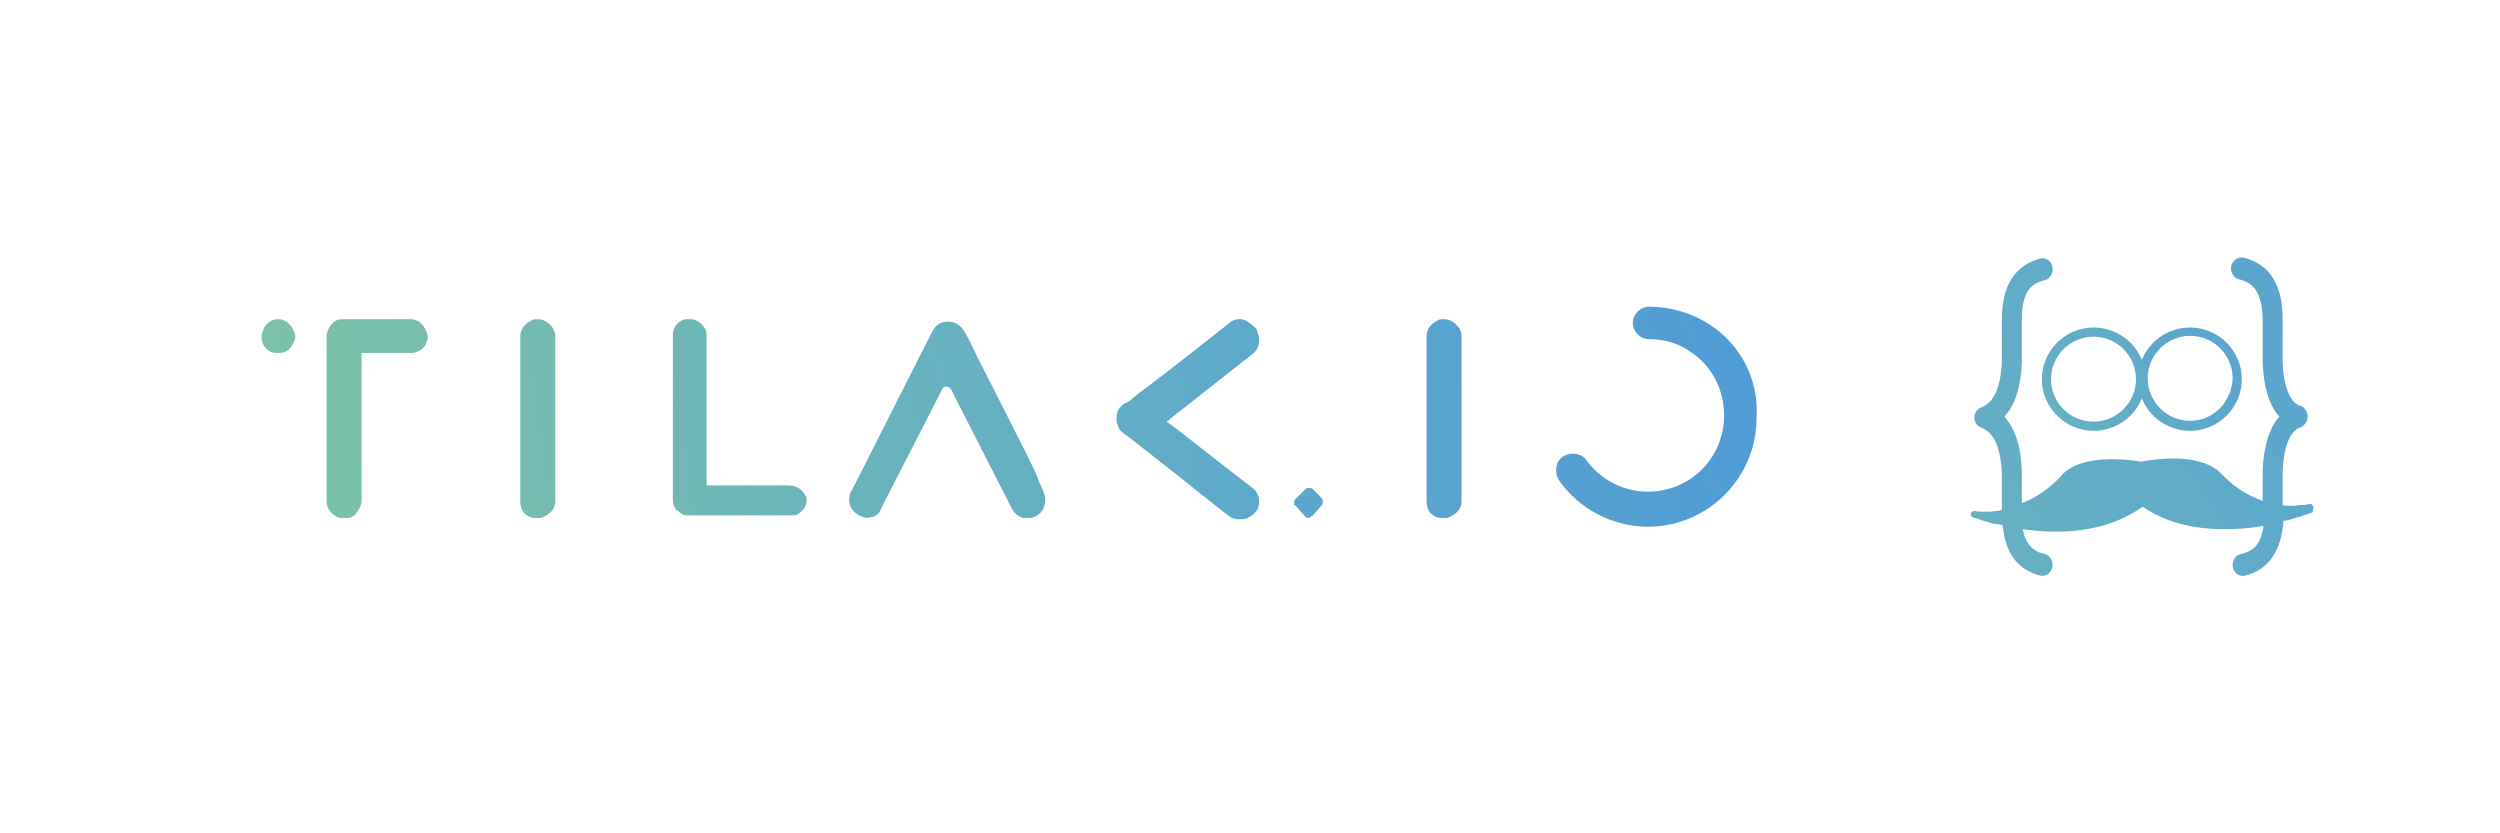 <?xml version="1.0" encoding="UTF-8" standalone="no"?>
<!-- Created with Inkscape (http://www.inkscape.org/) -->

<svg
   xmlns:dc="http://purl.org/dc/elements/1.1/"
   xmlns:cc="http://creativecommons.org/ns#"
   xmlns:rdf="http://www.w3.org/1999/02/22-rdf-syntax-ns#"
   xmlns:svg="http://www.w3.org/2000/svg"
   xmlns="http://www.w3.org/2000/svg"
   xmlns:xlink="http://www.w3.org/1999/xlink"
   xmlns:sodipodi="http://sodipodi.sourceforge.net/DTD/sodipodi-0.dtd"
   xmlns:inkscape="http://www.inkscape.org/namespaces/inkscape"
   width="30cm"
   height="10cm"
   viewBox="0 0 300 100"
   version="1.1"
   id="svg2235"
   inkscape:version="0.92.5 (2060ec1f9f, 2020-04-08)"
   sodipodi:docname="logo30-10_white.svg">
  <defs
     id="defs2229">
    <linearGradient
       inkscape:collect="always"
       xlink:href="#SVGID_21_"
       id="linearGradient2419"
       gradientUnits="userSpaceOnUse"
       x1="-262.931"
       y1="125.618"
       x2="-113.591"
       y2="18.946" />
    <linearGradient
       id="SVGID_21_"
       gradientUnits="userSpaceOnUse"
       x1="-262.931"
       y1="125.618"
       x2="-113.591"
       y2="18.946">
      <stop
         offset="0"
         style="stop-color:#7FC4A4"
         id="stop2010" />
      <stop
         offset="2.682173e-02"
         style="stop-color:#7DC3A6"
         id="stop2012" />
      <stop
         offset="0.694"
         style="stop-color:#5CA8CC"
         id="stop2014" />
      <stop
         offset="1"
         style="stop-color:#509CD6"
         id="stop2016" />
    </linearGradient>
    <linearGradient
       inkscape:collect="always"
       xlink:href="#SVGID_22_"
       id="linearGradient2421"
       gradientUnits="userSpaceOnUse"
       x1="-213.695"
       y1="85.921"
       x2="-142.597"
       y2="35.137" />
    <linearGradient
       id="SVGID_22_"
       gradientUnits="userSpaceOnUse"
       x1="-213.695"
       y1="85.921"
       x2="-142.597"
       y2="35.137">
      <stop
         offset="0"
         style="stop-color:#7FC4A4"
         id="stop2021" />
      <stop
         offset="2.682173e-02"
         style="stop-color:#7DC3A6"
         id="stop2023" />
      <stop
         offset="0.694"
         style="stop-color:#5CA8CC"
         id="stop2025" />
      <stop
         offset="1"
         style="stop-color:#509CD6"
         id="stop2027" />
    </linearGradient>
    <linearGradient
       id="SVGID_1_"
       gradientUnits="userSpaceOnUse"
       x1="55.189"
       y1="97.241"
       x2="178.529"
       y2="78.317">
      <stop
         offset="0"
         style="stop-color:#7FC4A4"
         id="stop1784" />
      <stop
         offset="2.682173e-02"
         style="stop-color:#7DC3A6"
         id="stop1786" />
      <stop
         offset="0.694"
         style="stop-color:#5CA8CC"
         id="stop1788" />
      <stop
         offset="1"
         style="stop-color:#509CD6"
         id="stop1790" />
    </linearGradient>
    <linearGradient
       id="SVGID_2_"
       gradientUnits="userSpaceOnUse"
       x1="54.074"
       y1="89.971"
       x2="177.414"
       y2="71.047">
      <stop
         offset="0"
         style="stop-color:#7FC4A4"
         id="stop1795" />
      <stop
         offset="2.682173e-02"
         style="stop-color:#7DC3A6"
         id="stop1797" />
      <stop
         offset="0.694"
         style="stop-color:#5CA8CC"
         id="stop1799" />
      <stop
         offset="1"
         style="stop-color:#509CD6"
         id="stop1801" />
    </linearGradient>
    <linearGradient
       id="SVGID_3_"
       gradientUnits="userSpaceOnUse"
       x1="55.545"
       y1="99.56"
       x2="178.885"
       y2="80.636">
      <stop
         offset="0"
         style="stop-color:#7FC4A4"
         id="stop1806" />
      <stop
         offset="2.682173e-02"
         style="stop-color:#7DC3A6"
         id="stop1808" />
      <stop
         offset="0.694"
         style="stop-color:#5CA8CC"
         id="stop1810" />
      <stop
         offset="1"
         style="stop-color:#509CD6"
         id="stop1812" />
    </linearGradient>
    <linearGradient
       id="SVGID_4_"
       gradientUnits="userSpaceOnUse"
       x1="55.918"
       y1="101.99"
       x2="179.258"
       y2="83.067">
      <stop
         offset="0"
         style="stop-color:#7FC4A4"
         id="stop1817" />
      <stop
         offset="2.682173e-02"
         style="stop-color:#7DC3A6"
         id="stop1819" />
      <stop
         offset="0.694"
         style="stop-color:#5CA8CC"
         id="stop1821" />
      <stop
         offset="1"
         style="stop-color:#509CD6"
         id="stop1823" />
    </linearGradient>
    <linearGradient
       id="SVGID_5_"
       gradientUnits="userSpaceOnUse"
       x1="56.386"
       y1="105.044"
       x2="179.726"
       y2="86.121">
      <stop
         offset="0"
         style="stop-color:#7FC4A4"
         id="stop1828" />
      <stop
         offset="2.682173e-02"
         style="stop-color:#7DC3A6"
         id="stop1830" />
      <stop
         offset="0.694"
         style="stop-color:#5CA8CC"
         id="stop1832" />
      <stop
         offset="1"
         style="stop-color:#509CD6"
         id="stop1834" />
    </linearGradient>
    <linearGradient
       id="SVGID_6_"
       gradientUnits="userSpaceOnUse"
       x1="56.837"
       y1="107.984"
       x2="180.177"
       y2="89.061">
      <stop
         offset="0"
         style="stop-color:#7FC4A4"
         id="stop1839" />
      <stop
         offset="2.682173e-02"
         style="stop-color:#7DC3A6"
         id="stop1841" />
      <stop
         offset="0.694"
         style="stop-color:#5CA8CC"
         id="stop1843" />
      <stop
         offset="1"
         style="stop-color:#509CD6"
         id="stop1845" />
    </linearGradient>
    <linearGradient
       id="SVGID_7_"
       gradientUnits="userSpaceOnUse"
       x1="57.975"
       y1="115.397"
       x2="181.315"
       y2="96.473">
      <stop
         offset="0"
         style="stop-color:#7FC4A4"
         id="stop1850" />
      <stop
         offset="2.682173e-02"
         style="stop-color:#7DC3A6"
         id="stop1852" />
      <stop
         offset="0.694"
         style="stop-color:#5CA8CC"
         id="stop1854" />
      <stop
         offset="1"
         style="stop-color:#509CD6"
         id="stop1856" />
    </linearGradient>
    <linearGradient
       id="SVGID_8_"
       gradientUnits="userSpaceOnUse"
       x1="57.212"
       y1="110.425"
       x2="180.552"
       y2="91.502">
      <stop
         offset="0"
         style="stop-color:#7FC4A4"
         id="stop1861" />
      <stop
         offset="2.682173e-02"
         style="stop-color:#7DC3A6"
         id="stop1863" />
      <stop
         offset="0.694"
         style="stop-color:#5CA8CC"
         id="stop1865" />
      <stop
         offset="1"
         style="stop-color:#509CD6"
         id="stop1867" />
    </linearGradient>
    <linearGradient
       id="SVGID_9_"
       gradientUnits="userSpaceOnUse"
       x1="57.556"
       y1="112.671"
       x2="180.896"
       y2="93.747">
      <stop
         offset="0"
         style="stop-color:#7FC4A4"
         id="stop1872" />
      <stop
         offset="2.682173e-02"
         style="stop-color:#7DC3A6"
         id="stop1874" />
      <stop
         offset="0.694"
         style="stop-color:#5CA8CC"
         id="stop1876" />
      <stop
         offset="1"
         style="stop-color:#509CD6"
         id="stop1878" />
    </linearGradient>
  </defs>
  <sodipodi:namedview
     id="base"
     pagecolor="#ffffff"
     bordercolor="#666666"
     borderopacity="1.0"
     inkscape:pageopacity="0.0"
     inkscape:pageshadow="2"
     inkscape:zoom="1.4"
     inkscape:cx="492.05744"
     inkscape:cy="184.29003"
     inkscape:document-units="mm"
     inkscape:current-layer="layer1"
     showgrid="false"
     units="cm"
     inkscape:window-width="3438"
     inkscape:window-height="1392"
     inkscape:window-x="1920"
     inkscape:window-y="23"
     inkscape:window-maximized="1" />
  <g
     inkscape:label="Layer 1"
     inkscape:groupmode="layer"
     id="layer1"
     transform="translate(0,-197)">
    <g
       id="g1883"
       transform="matrix(1.5,0,0,1.5,-59.512,104.2)">
      <linearGradient
         id="linearGradient2124"
         gradientUnits="userSpaceOnUse"
         x1="55.189"
         y1="97.241"
         x2="178.529"
         y2="78.317">
        <stop
           offset="0"
           style="stop-color:#7FC4A4"
           id="stop2116" />
        <stop
           offset="2.682173e-02"
           style="stop-color:#7DC3A6"
           id="stop2118" />
        <stop
           offset="0.694"
           style="stop-color:#5CA8CC"
           id="stop2120" />
        <stop
           offset="1"
           style="stop-color:#509CD6"
           id="stop2122" />
      </linearGradient>
      <path
         class="st1"
         d="M 73.2,87.6 C 73,87.5 72.8,87.4 72.5,87.4 h -5.4 c -0.5,0 -0.8,0.2 -1.1,0.7 -0.1,0.2 -0.2,0.4 -0.2,0.6 V 102 c 0,0.5 0.3,0.9 0.8,1.2 0.2,0.1 0.3,0.1 0.4,0.1 h 0.5 c 0.2,0 0.5,-0.1 0.7,-0.4 0.2,-0.3 0.4,-0.6 0.4,-1 V 90.1 h 4 c 0.4,0 0.8,-0.2 1.1,-0.6 0.1,-0.3 0.2,-0.5 0.2,-0.7 -0.1,-0.5 -0.3,-0.9 -0.7,-1.2 z"
         id="path1793"
         style="fill:url(#SVGID_1_)"
         inkscape:connector-curvature="0" />
      <linearGradient
         id="linearGradient2135"
         gradientUnits="userSpaceOnUse"
         x1="54.074"
         y1="89.971"
         x2="177.414"
         y2="71.047">
        <stop
           offset="0"
           style="stop-color:#7FC4A4"
           id="stop2127" />
        <stop
           offset="2.682173e-02"
           style="stop-color:#7DC3A6"
           id="stop2129" />
        <stop
           offset="0.694"
           style="stop-color:#5CA8CC"
           id="stop2131" />
        <stop
           offset="1"
           style="stop-color:#509CD6"
           id="stop2133" />
      </linearGradient>
      <path
         class="st2"
         d="M 62.6,87.6 C 62.4,87.5 62.2,87.4 62,87.4 h -0.1 c -0.4,0 -0.8,0.2 -1.1,0.7 -0.1,0.2 -0.2,0.5 -0.2,0.7 0,0.5 0.2,0.9 0.7,1.2 0.2,0.1 0.4,0.1 0.6,0.1 H 62 c 0.5,0 0.8,-0.2 1.1,-0.7 0.1,-0.2 0.2,-0.4 0.2,-0.7 -0.1,-0.4 -0.3,-0.8 -0.7,-1.1 z"
         id="path1804"
         style="fill:url(#SVGID_2_)"
         inkscape:connector-curvature="0" />
      <linearGradient
         id="linearGradient2146"
         gradientUnits="userSpaceOnUse"
         x1="55.545"
         y1="99.56"
         x2="178.885"
         y2="80.636">
        <stop
           offset="0"
           style="stop-color:#7FC4A4"
           id="stop2138" />
        <stop
           offset="2.682173e-02"
           style="stop-color:#7DC3A6"
           id="stop2140" />
        <stop
           offset="0.694"
           style="stop-color:#5CA8CC"
           id="stop2142" />
        <stop
           offset="1"
           style="stop-color:#509CD6"
           id="stop2144" />
      </linearGradient>
      <path
         class="st3"
         d="m 82.7,87.4 h -0.1 c -0.1,0 -0.3,0 -0.4,0.1 -0.6,0.3 -0.9,0.7 -0.9,1.3 V 102 c 0,0.3 0.1,0.7 0.3,0.9 0.3,0.3 0.6,0.4 0.8,0.4 h 0.5 c 0.1,0 0.1,0 0.3,-0.1 0.6,-0.3 0.9,-0.7 0.9,-1.2 V 88.7 c 0,-0.2 -0.1,-0.4 -0.2,-0.6 -0.3,-0.4 -0.7,-0.7 -1.2,-0.7 z"
         id="path1815"
         style="fill:url(#SVGID_3_)"
         inkscape:connector-curvature="0" />
      <linearGradient
         id="linearGradient2157"
         gradientUnits="userSpaceOnUse"
         x1="55.918"
         y1="101.99"
         x2="179.258"
         y2="83.067">
        <stop
           offset="0"
           style="stop-color:#7FC4A4"
           id="stop2149" />
        <stop
           offset="2.682173e-02"
           style="stop-color:#7DC3A6"
           id="stop2151" />
        <stop
           offset="0.694"
           style="stop-color:#5CA8CC"
           id="stop2153" />
        <stop
           offset="1"
           style="stop-color:#509CD6"
           id="stop2155" />
      </linearGradient>
      <path
         class="st4"
         d="m 102.7,100.7 h -6.5 v -12 c 0,-0.1 0,-0.3 -0.1,-0.5 -0.3,-0.5 -0.7,-0.8 -1.2,-0.8 -0.1,0 -0.2,0 -0.4,0 -0.7,0.2 -1,0.7 -1,1.3 v 13 c 0,0 0,0.1 0,0.1 v 0.1 c 0,0.3 0.1,0.5 0.3,0.8 0,0 0,0 0.1,0 0,0 0,0 0,0 0,0 0.1,0.1 0.1,0.1 0.2,0.2 0.4,0.3 0.6,0.3 v 0 h 0.5 8 c 0.1,0 0.2,0 0.4,-0.1 0.5,-0.3 0.7,-0.7 0.7,-1.1 v 0.1 c 0,-0.1 0,-0.2 0,-0.3 -0.3,-0.7 -0.8,-1 -1.5,-1 z"
         id="path1826"
         style="fill:url(#SVGID_4_)"
         inkscape:connector-curvature="0" />
      <linearGradient
         id="linearGradient2168"
         gradientUnits="userSpaceOnUse"
         x1="56.386"
         y1="105.044"
         x2="179.726"
         y2="86.121">
        <stop
           offset="0"
           style="stop-color:#7FC4A4"
           id="stop2160" />
        <stop
           offset="2.682173e-02"
           style="stop-color:#7DC3A6"
           id="stop2162" />
        <stop
           offset="0.694"
           style="stop-color:#5CA8CC"
           id="stop2164" />
        <stop
           offset="1"
           style="stop-color:#509CD6"
           id="stop2166" />
      </linearGradient>
      <path
         class="st5"
         d="m 117.9,90.5 c -0.7,-1.5 -1.1,-2.2 -1.2,-2.3 -0.3,-0.4 -0.7,-0.6 -1.1,-0.6 h -0.1 c -0.5,0 -0.9,0.2 -1.2,0.7 -2.4,4.7 -6.5,12.9 -6.6,13 -0.1,0.3 -0.1,0.5 -0.1,0.5 0,0.6 0.3,1 0.8,1.3 0.1,0 0.2,0.1 0.2,0.1 0,0 0,0 0,0 0.1,0 0.3,0.1 0.4,0.1 0.2,0 0.4,-0.1 0.6,-0.1 0,0 0,0 0,0 0.1,-0.1 0.3,-0.2 0.4,-0.3 0,0 0,0 0,0 0,0 0,0 0,0 0,-0.1 0.1,-0.1 0.1,-0.2 0,-0.1 3.7,-7.2 5,-9.8 0.1,-0.1 0.2,-0.1 0.3,-0.1 0.2,0 0.4,0.2 0.5,0.5 l 4.8,9.4 c 0.2,0.3 0.5,0.5 0.8,0.6 0,0 0.1,0 0.1,0 h 0.5 c 0.2,0 0.5,-0.1 0.8,-0.4 0.3,-0.3 0.4,-0.7 0.4,-1.1 0,-0.3 -0.2,-0.8 -0.6,-1.6 0.2,0.1 -1.5,-3.2 -4.8,-9.7 z"
         id="path1837"
         style="fill:url(#SVGID_5_)"
         inkscape:connector-curvature="0" />
      <linearGradient
         id="linearGradient2179"
         gradientUnits="userSpaceOnUse"
         x1="56.837"
         y1="107.984"
         x2="180.177"
         y2="89.061">
        <stop
           offset="0"
           style="stop-color:#7FC4A4"
           id="stop2171" />
        <stop
           offset="2.682173e-02"
           style="stop-color:#7DC3A6"
           id="stop2173" />
        <stop
           offset="0.694"
           style="stop-color:#5CA8CC"
           id="stop2175" />
        <stop
           offset="1"
           style="stop-color:#509CD6"
           id="stop2177" />
      </linearGradient>
      <path
         class="st6"
         d="m 138.9,87.4 c -0.4,0 -0.7,0.1 -1,0.4 -4.4,3.5 -6.8,5.3 -7.1,5.5 -0.6,0.5 -0.9,0.8 -1.1,0.8 -0.5,0.3 -0.7,0.7 -0.7,1.2 v 0.1 c 0,0.1 0,0.3 0.1,0.5 0.1,0.4 0.4,0.6 0.7,0.8 0,0 2.6,2 7.6,6 0.5,0.4 0.9,0.7 1.2,0.7 h 0.5 c 0.1,0 0.2,0 0.4,-0.1 0.6,-0.3 0.9,-0.7 0.9,-1.3 v 0 c 0,-0.4 -0.1,-0.7 -0.4,-1 l -3.1,-2.4 c -2.4,-1.9 -3.7,-2.9 -3.9,-3 v 0 l 6.6,-5.2 c 0.6,-0.4 0.8,-0.8 0.8,-1.3 V 89 c 0,-0.2 -0.1,-0.5 -0.2,-0.8 -0.5,-0.5 -0.9,-0.8 -1.3,-0.8 z"
         id="path1848"
         style="fill:url(#SVGID_6_)"
         inkscape:connector-curvature="0" />
      <linearGradient
         id="linearGradient2190"
         gradientUnits="userSpaceOnUse"
         x1="57.975"
         y1="115.397"
         x2="181.315"
         y2="96.473">
        <stop
           offset="0"
           style="stop-color:#7FC4A4"
           id="stop2182" />
        <stop
           offset="2.682173e-02"
           style="stop-color:#7DC3A6"
           id="stop2184" />
        <stop
           offset="0.694"
           style="stop-color:#5CA8CC"
           id="stop2186" />
        <stop
           offset="1"
           style="stop-color:#509CD6"
           id="stop2188" />
      </linearGradient>
      <path
         class="st7"
         d="m 144.7,101 c -0.1,-0.1 -0.2,-0.1 -0.3,-0.1 -0.1,0 -0.2,0 -0.3,0.1 l -0.8,0.8 c -0.1,0.1 -0.1,0.2 -0.1,0.3 0,0.1 0,0.2 0.1,0.2 l 0.8,0.9 c 0.1,0.1 0.2,0.1 0.3,0.1 0.1,0 0.1,-0.1 0.3,-0.2 l 0.7,-0.8 c 0.1,-0.1 0.1,-0.2 0.1,-0.3 0,-0.1 0,-0.2 -0.1,-0.3 z"
         id="path1859"
         style="fill:url(#SVGID_7_)"
         inkscape:connector-curvature="0" />
      <linearGradient
         id="linearGradient2201"
         gradientUnits="userSpaceOnUse"
         x1="57.212"
         y1="110.425"
         x2="180.552"
         y2="91.502">
        <stop
           offset="0"
           style="stop-color:#7FC4A4"
           id="stop2193" />
        <stop
           offset="2.682173e-02"
           style="stop-color:#7DC3A6"
           id="stop2195" />
        <stop
           offset="0.694"
           style="stop-color:#5CA8CC"
           id="stop2197" />
        <stop
           offset="1"
           style="stop-color:#509CD6"
           id="stop2199" />
      </linearGradient>
      <path
         class="st8"
         d="m 155.2,87.4 h -0.1 c -0.1,0 -0.3,0 -0.4,0.1 -0.6,0.3 -0.9,0.7 -0.9,1.3 V 102 c 0,0.3 0.1,0.7 0.3,0.9 0.3,0.3 0.6,0.4 0.8,0.4 h 0.5 c 0,0 0.1,0 0.3,-0.1 0.6,-0.3 0.9,-0.7 0.9,-1.2 V 88.7 c 0,-0.2 -0.1,-0.4 -0.2,-0.6 -0.3,-0.4 -0.7,-0.7 -1.2,-0.7 z"
         id="path1870"
         style="fill:url(#SVGID_8_)"
         inkscape:connector-curvature="0" />
      <linearGradient
         id="linearGradient2212"
         gradientUnits="userSpaceOnUse"
         x1="57.556"
         y1="112.671"
         x2="180.896"
         y2="93.747">
        <stop
           offset="0"
           style="stop-color:#7FC4A4"
           id="stop2204" />
        <stop
           offset="2.682173e-02"
           style="stop-color:#7DC3A6"
           id="stop2206" />
        <stop
           offset="0.694"
           style="stop-color:#5CA8CC"
           id="stop2208" />
        <stop
           offset="1"
           style="stop-color:#509CD6"
           id="stop2210" />
      </linearGradient>
      <path
         class="st9"
         d="m 176.4,87.8 c -1.4,-0.9 -3.1,-1.4 -4.8,-1.4 -0.7,0 -1.3,0.6 -1.3,1.3 0,0.7 0.6,1.3 1.3,1.3 1.2,0 2.3,0.3 3.3,1 1.7,1.1 2.7,3 2.7,5.1 0,3.4 -2.7,6.1 -6.1,6.1 -2,0 -3.8,-1 -4.9,-2.5 -0.4,-0.6 -1.3,-0.7 -1.9,-0.3 -0.6,0.4 -0.7,1.3 -0.3,1.9 1.6,2.3 4.3,3.7 7.1,3.7 4.8,0 8.7,-3.9 8.7,-8.7 0.2,-3.1 -1.3,-5.9 -3.8,-7.5 z"
         id="path1881"
         style="fill:url(#SVGID_9_)"
         inkscape:connector-curvature="0" />
    </g>
    <g
       transform="translate(426.22,188.3)"
       id="g2032-9">
      <linearGradient
         id="linearGradient2352"
         gradientUnits="userSpaceOnUse"
         x1="-262.931"
         y1="125.618"
         x2="-113.591"
         y2="18.946">
        <stop
           offset="0"
           style="stop-color:#7FC4A4"
           id="stop2344" />
        <stop
           offset="2.682173e-02"
           style="stop-color:#7DC3A6"
           id="stop2346" />
        <stop
           offset="0.694"
           style="stop-color:#5CA8CC"
           id="stop2348" />
        <stop
           offset="1"
           style="stop-color:#509CD6"
           id="stop2350" />
      </linearGradient>
      <path
         inkscape:connector-curvature="0"
         class="st21"
         d="m -148.6,69.5 c -0.1,-0.2 -0.3,-0.4 -0.5,-0.3 -0.2,0 -0.4,0.1 -0.7,0.1 -0.3,0 -0.6,0 -1,0.1 -0.3,0 -0.6,0 -1,0 -0.2,0 -0.3,0 -0.5,-0.1 v -1 0 -3 c 0.1,-3 0.9,-4.9 2.1,-5.3 0.5,-0.2 0.9,-0.7 0.9,-1.3 0,-0.6 -0.4,-1.2 -0.9,-1.3 -1.2,-0.4 -2,-2.3 -2.1,-5.2 V 47 c 0,-4.2 -1.6,-6.6 -4.7,-7.4 h -0.3 c -0.6,0 -1.2,0.6 -1.2,1.3 0,0.6 0.4,1.2 0.9,1.3 1.7,0.4 2.8,1.4 2.9,4.8 v 5.2 c 0.1,2.9 0.8,5.2 2,6.5 v 0 c -1.2,1.3 -1.9,3.6 -2,6.5 v 3.6 c -1.8,-0.6 -3.5,-1.7 -4.9,-3.2 -2.7,-2.8 -8.5,-1.7 -9.7,-1.5 -1.2,-0.2 -7.1,-1.1 -9.6,1.7 -1.3,1.5 -3,2.6 -4.7,3.3 v -3.9 c -0.1,-2.9 -0.8,-5.1 -2.1,-6.5 v 0 c 1.3,-1.4 2,-3.6 2.1,-6.5 V 47 c 0,-3.4 1.2,-4.3 2.8,-4.7 0.5,-0.1 0.9,-0.7 0.9,-1.3 0,-0.7 -0.5,-1.3 -1.2,-1.3 0,0 0,0 0,0 h -0.2 c -3.1,0.8 -4.7,3.2 -4.7,7.4 v 5.1 c -0.2,4 -1.5,5 -2.5,5.4 -0.5,0.2 -0.8,0.7 -0.8,1.2 0,0.4 0.2,1 0.8,1.2 1,0.4 2.3,1.4 2.5,5.4 v 4.3 0.2 c -0.2,0 -0.3,0.1 -0.5,0.1 -0.3,0 -0.6,0.1 -1,0.1 -0.4,0 -0.7,0 -1,0 -0.2,0 -0.5,0 -0.7,-0.1 -0.2,0 -0.5,0.1 -0.5,0.3 -0.1,0.2 0.1,0.5 0.3,0.5 0,0 0.4,0.1 0.9,0.3 0.3,0.1 0.6,0.2 1,0.3 0.3,0.1 0.6,0.2 1,0.2 0.2,0 0.4,0.1 0.6,0.1 0.3,3.4 1.8,5.4 4.6,6.1 h 0.2 v 0 c 0.6,0 1.2,-0.6 1.2,-1.3 0,-0.6 -0.4,-1.2 -0.9,-1.3 -1.4,-0.3 -2.3,-1.1 -2.7,-3 1.4,0.2 2.7,0.3 4,0.3 4.1,0 7.6,-1 10.4,-3 2.6,1.8 5.9,2.7 9.8,2.7 1.5,0 3.1,-0.1 4.7,-0.4 -0.3,2.3 -1.3,3.1 -2.8,3.4 -0.5,0.1 -0.9,0.7 -0.9,1.3 0,0.7 0.5,1.3 1.2,1.3 0,0 0,0 0,0 h 0.2 c 2.9,-0.7 4.4,-2.9 4.7,-6.6 0.2,0 0.4,-0.1 0.6,-0.1 0.3,-0.1 0.7,-0.2 1,-0.3 0.4,-0.1 0.7,-0.2 1,-0.3 0.5,-0.2 0.8,-0.3 0.9,-0.3 0,-0.2 0.1,-0.5 0.1,-0.7 z"
         id="path2019-1"
         style="fill:url(#linearGradient2419)" />
      <linearGradient
         id="linearGradient2363"
         gradientUnits="userSpaceOnUse"
         x1="-213.695"
         y1="85.921"
         x2="-142.597"
         y2="35.137">
        <stop
           offset="0"
           style="stop-color:#7FC4A4"
           id="stop2355" />
        <stop
           offset="2.682173e-02"
           style="stop-color:#7DC3A6"
           id="stop2357" />
        <stop
           offset="0.694"
           style="stop-color:#5CA8CC"
           id="stop2359" />
        <stop
           offset="1"
           style="stop-color:#509CD6"
           id="stop2361" />
      </linearGradient>
      <path
         inkscape:connector-curvature="0"
         class="st22"
         d="m -175,60.4 c 2.6,0 4.9,-1.6 5.8,-3.9 0.9,2.3 3.2,3.9 5.8,3.9 3.4,0 6.2,-2.8 6.2,-6.2 0,-3.4 -2.8,-6.2 -6.2,-6.2 -2.6,0 -4.9,1.6 -5.8,3.9 -0.9,-2.3 -3.2,-3.9 -5.8,-3.9 -3.4,0 -6.2,2.8 -6.2,6.2 0,3.4 2.8,6.2 6.2,6.2 z m 0,-11.3 c 2.8,0 5.1,2.3 5.1,5.1 0,2.8 -2.3,5.1 -5.1,5.1 -2.8,0 -5.1,-2.3 -5.1,-5.1 0,-2.8 2.3,-5.1 5.1,-5.1 z m 11.6,10.1 c -2.8,0 -5.1,-2.3 -5.1,-5.1 0,-2.8 2.3,-5.1 5.1,-5.1 2.8,0 5.1,2.3 5.1,5.1 -0.1,2.8 -2.3,5.1 -5.1,5.1 z"
         id="path2030-2"
         style="fill:url(#linearGradient2421)" />
    </g>
  </g>
</svg>

